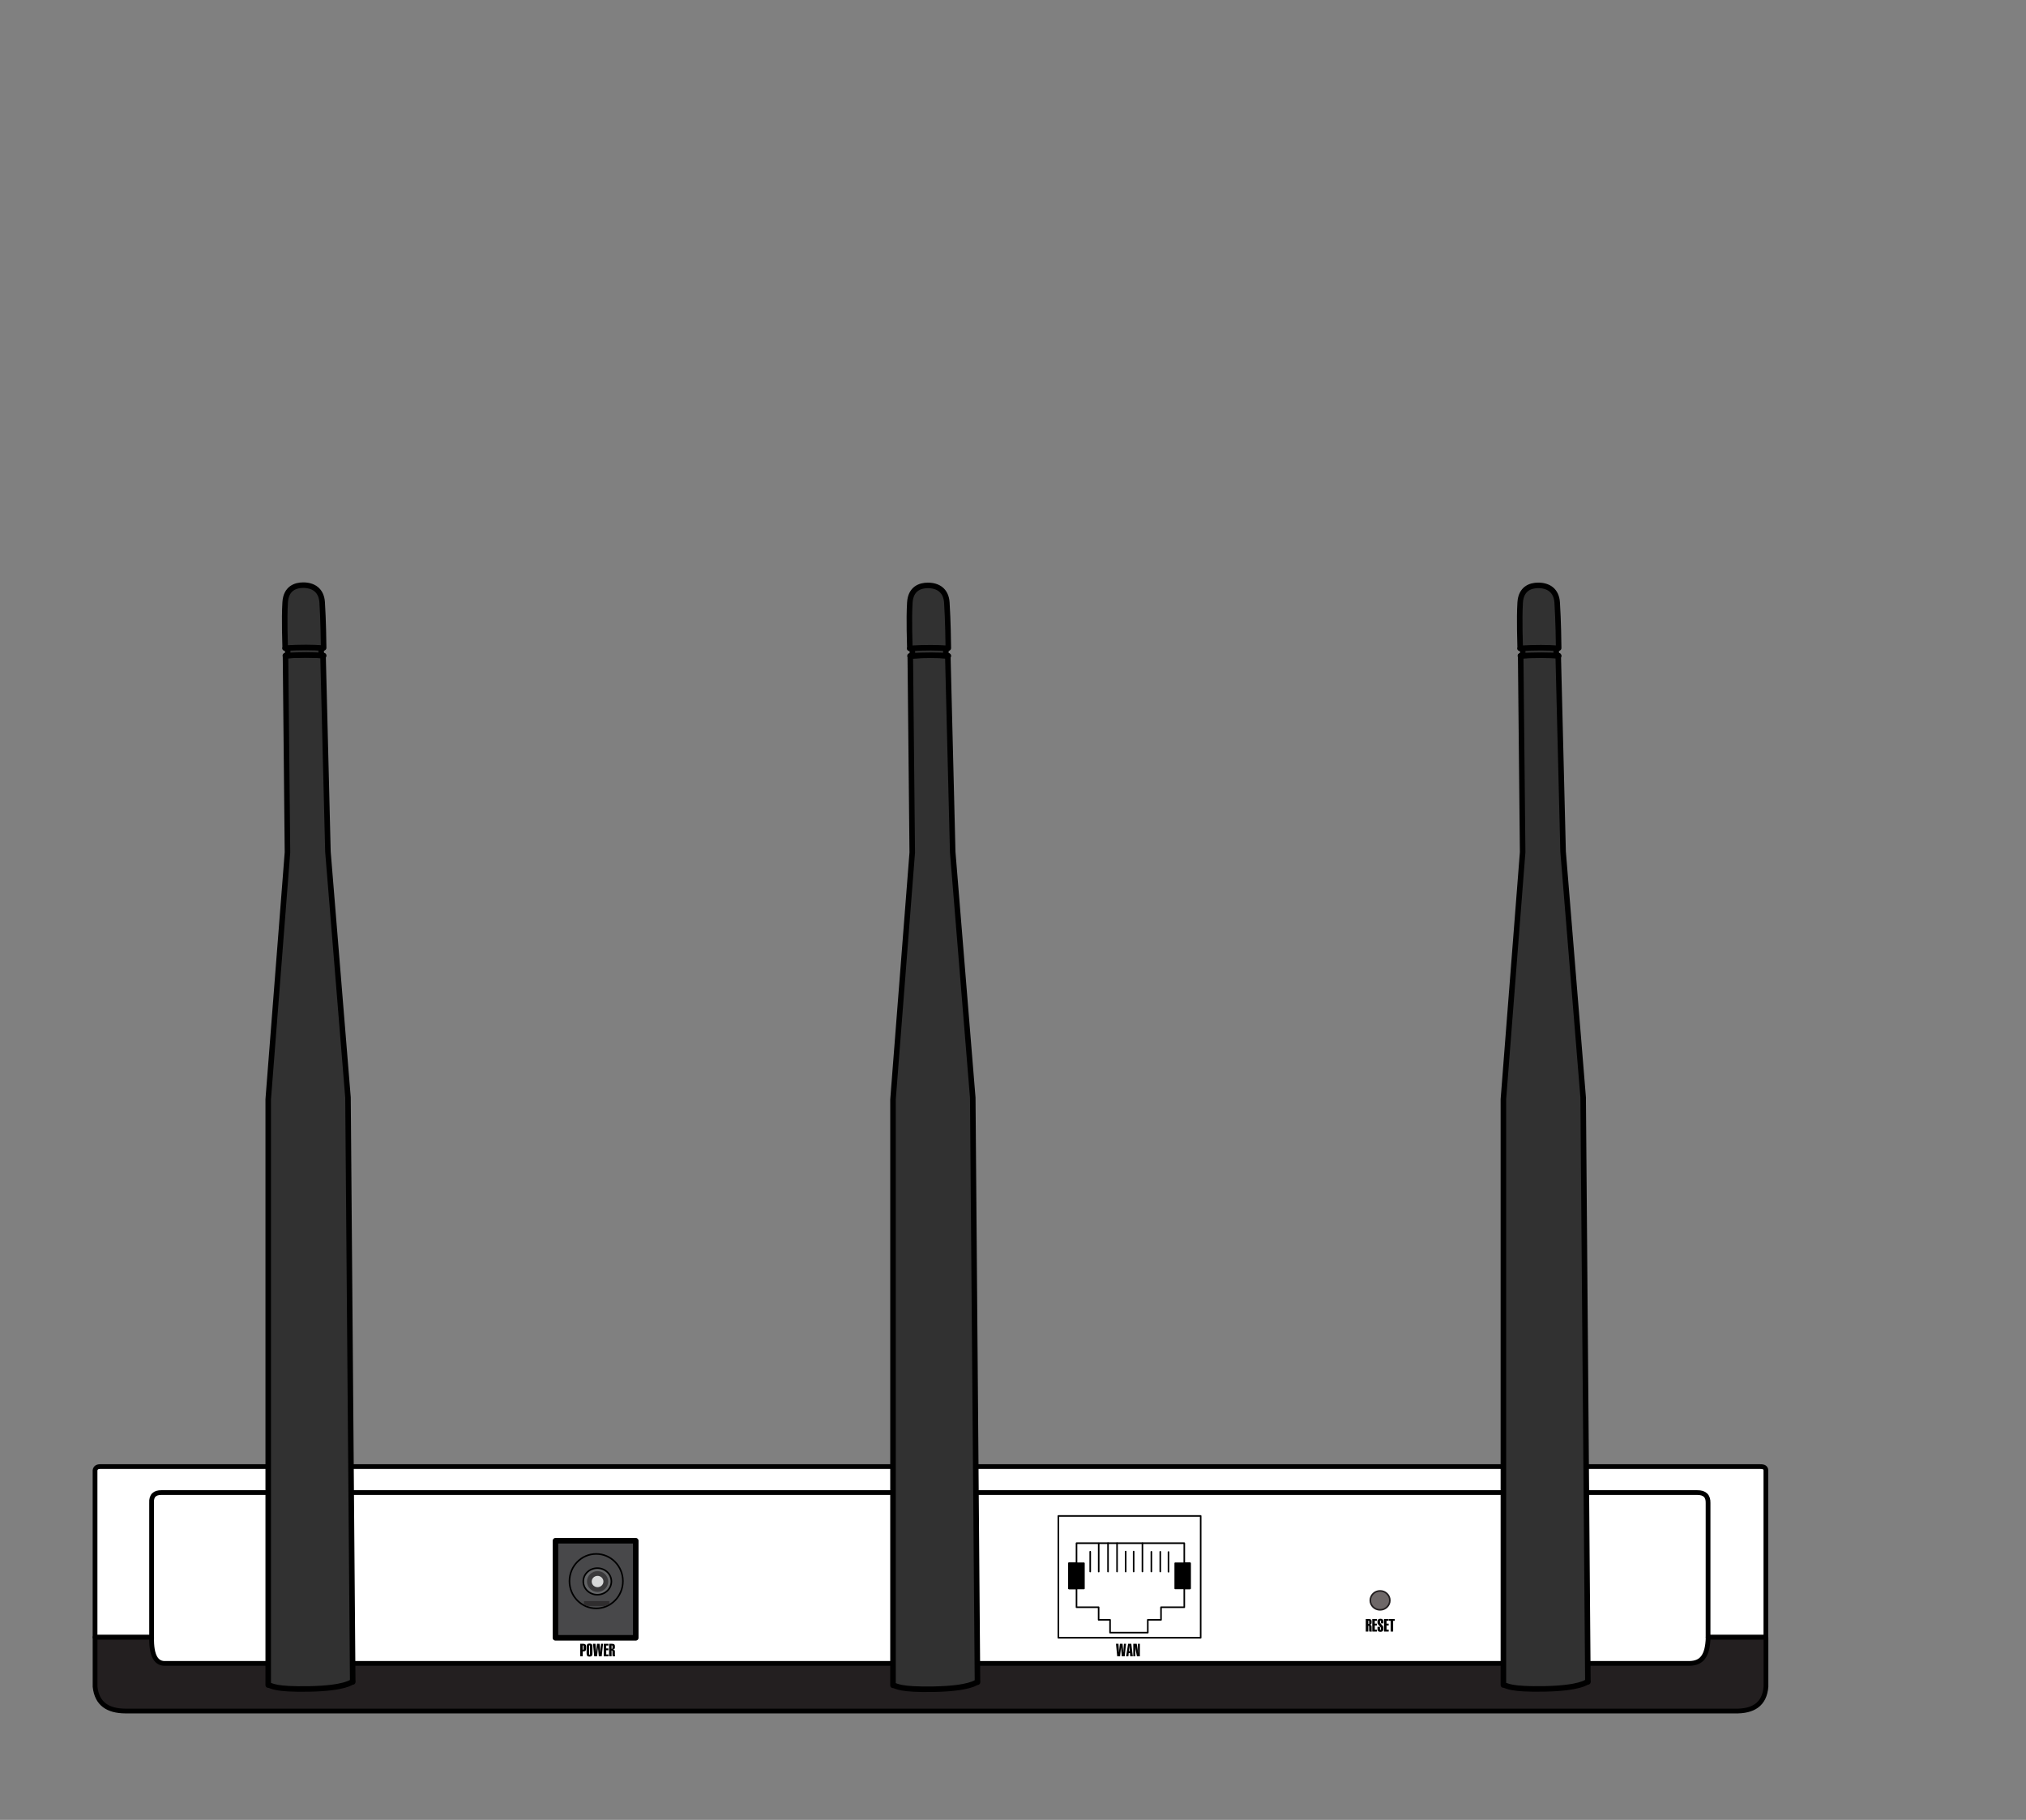 <?xml version="1.0" standalone="no"?>
<!DOCTYPE svg PUBLIC "-//W3C//DTD SVG 1.1//EN" "http://www.w3.org/Graphics/SVG/1.1/DTD/svg11.dtd">
<svg width="100%" height="100%" viewBox="0 0 7112 6389" version="1.1" xmlns="http://www.w3.org/2000/svg" xmlns:xlink="http://www.w3.org/1999/xlink" xml:space="preserve" style="fill-rule:evenodd;clip-rule:evenodd;stroke-linecap:round;stroke-linejoin:round;stroke-miterlimit:1.414;">
    <rect x="0" y="0" width="7112" height="6389" fill="#808080" stroke="none"/>
    <g transform="matrix(5.556,0,0,5.556,-0,-0)">
        <g id="Hülle2">
            <rect x="82.233" y="938.412" width="1006.62" height="117.087" style="fill:white;"/>
            <path d="M60.052,929.086C60.285,927.454 61.416,926.719 63.245,926.707L1112.17,926.707C1114.58,926.668 1115.69,927.511 1115.72,929.086L1115.72,1034.54L1079.18,1034.54L1079.18,949.632C1079.29,945.356 1077.12,943.066 1072.25,943.117L101.964,943.117C97.941,943.104 95.513,944.865 95.789,949.632L95.789,1034.54L60.052,1034.54L60.052,929.086Z" style="fill:white;stroke-width:3px;stroke:black;"/>
            <g transform="matrix(1,0,0,1,0.035,-0.775)">
                <path d="M95.789,1035.33C95.506,1047.19 98.718,1052.29 104.825,1051.81L1067.85,1051.81C1074.74,1051.54 1078.87,1047.68 1079.21,1035.33L1115.73,1035.33L1115.73,1066.54C1114.84,1077.59 1107.79,1082.23 1095.99,1081.92L79.111,1081.92C68.395,1081.82 61.217,1077.64 60.032,1066.54L60.032,1035.33L95.789,1035.33Z" style="fill:rgb(35,31,32);stroke-width:3px;stroke:black;"/>
            </g>
        </g>
        <g id="Lan1" transform="matrix(-1,3.21625e-16,-3.21625e-16,-1,1188.73,1993.37)">
            <path d="M463.538,961.757L487.377,961.757L487.377,969.841L494.601,969.841L494.601,977.802L508.571,977.802L508.571,989.68L513.332,989.68L513.332,1005.6L508.571,1005.6L508.571,1018.27L440.482,1018.27L440.482,1005.6L437.015,1005.6L437.015,989.68L440.482,989.68L440.482,977.802L455.182,977.802L455.182,969.841L463.538,969.841L463.538,961.757" style="fill:none;stroke-width:1px;stroke:black;"/>
            <rect x="436.816" y="989.68" width="9.385" height="15.92" style="fill:black;stroke-width:1px;stroke:black;"/>
            <g transform="matrix(1,0,0,1,67.067,-0.024)">
                <rect x="436.816" y="989.68" width="9.385" height="15.92" style="fill:black;stroke-width:1px;stroke:black;"/>
            </g>
            <path d="M450.462,1000.22L450.462,1012.69" style="fill:none;stroke-width:1px;stroke:black;"/>
            <g transform="matrix(1,0,0,1,5.188,0.143)">
                <path d="M450.462,1000.22L450.462,1012.69" style="fill:none;stroke-width:1px;stroke:black;"/>
            </g>
            <g transform="matrix(1,0,0,1,10.822,0.143)">
                <path d="M450.462,1000.22L450.462,1012.69" style="fill:none;stroke-width:1px;stroke:black;"/>
            </g>
            <g transform="matrix(1,0,0,1,22.004,0.292)">
                <path d="M450.462,1000.07L450.462,1012.69" style="fill:none;stroke-width:1px;stroke:black;"/>
            </g>
            <g transform="matrix(1,0,0,1,27.05,0.292)">
                <path d="M450.462,1000.05L450.462,1012.69" style="fill:none;stroke-width:1px;stroke:black;"/>
            </g>
            <g transform="matrix(1,0,0,1,49.451,0.193)">
                <path d="M450.462,1000.16L450.462,1012.69" style="fill:none;stroke-width:1px;stroke:black;"/>
            </g>
            <path d="M466.922,1000.38L466.922,1018.21" style="fill:none;stroke-width:1px;stroke:black;"/>
            <g transform="matrix(1,0,0,1,16.04,-0.056)">
                <path d="M466.922,1000.41L466.922,1018.27" style="fill:none;stroke-width:1px;stroke:black;"/>
            </g>
            <g transform="matrix(1,0,0,1,21.744,-0.155)">
                <path d="M466.922,1000.5L466.922,1018.4" style="fill:none;stroke-width:1px;stroke:black;"/>
            </g>
            <g transform="matrix(1,0,0,1,27.626,-0.353)">
                <path d="M466.922,1000.67L466.922,1018.4" style="fill:none;stroke-width:1px;stroke:black;"/>
            </g>
            <path d="M430.126,958.534L520.049,958.534L520.049,1035.48L430.126,1035.48L430.126,958.534" style="fill:none;stroke-width:1px;stroke:black;"/>
        </g>
        <g id="Beschriftung" transform="matrix(1,0,0,1,-61.619,-1.64)">
            <g transform="matrix(1,0,0,1,15.079,1.56)">
                <path d="M415.243,1042.05L415.243,1040.21C415.243,1040.03 415.212,1039.91 415.149,1039.85C415.086,1039.79 414.964,1039.76 414.781,1039.76L414.717,1039.76L414.717,1042.49L414.813,1042.49C414.978,1042.49 415.091,1042.45 415.152,1042.39C415.213,1042.32 415.243,1042.21 415.243,1042.05ZM413.132,1046.67L413.132,1038.75L414.98,1038.75C415.614,1038.75 416.078,1038.87 416.374,1039.1C416.669,1039.33 416.817,1039.69 416.817,1040.19L416.817,1041.88C416.817,1042.49 416.671,1042.93 416.379,1043.19C416.087,1043.45 415.596,1043.59 414.905,1043.59L414.717,1043.59L414.717,1046.67L413.132,1046.67Z" style="fill:black;fill-rule:nonzero;"/>
                <path d="M417.161,1040.63C417.161,1039.89 417.304,1039.36 417.59,1039.05C417.877,1038.74 418.349,1038.58 419.008,1038.58C419.667,1038.58 420.14,1038.74 420.426,1039.05C420.713,1039.36 420.856,1039.88 420.856,1040.63L420.856,1044.81C420.856,1045.55 420.714,1046.07 420.429,1046.38C420.144,1046.7 419.671,1046.85 419.008,1046.85C418.346,1046.85 417.872,1046.7 417.588,1046.38C417.303,1046.07 417.161,1045.55 417.161,1044.81L417.161,1040.63ZM418.745,1040.1L418.745,1045.27C418.745,1045.41 418.766,1045.51 418.807,1045.57C418.848,1045.62 418.915,1045.65 419.008,1045.65C419.108,1045.65 419.179,1045.62 419.22,1045.56C419.262,1045.5 419.282,1045.4 419.282,1045.27L419.282,1040.1C419.282,1039.95 419.262,1039.86 419.22,1039.8C419.179,1039.74 419.108,1039.71 419.008,1039.71C418.915,1039.71 418.848,1039.74 418.807,1039.81C418.766,1039.87 418.745,1039.96 418.745,1040.1Z" style="fill:black;fill-rule:nonzero;"/>
                <path d="M421.989,1046.67L421.2,1038.75L422.789,1038.75L422.977,1041.78C422.995,1042.04 423.011,1042.33 423.023,1042.65C423.036,1042.97 423.051,1043.42 423.069,1044.02L423.122,1044.02C423.148,1043.67 423.173,1043.34 423.2,1043.03C423.227,1042.71 423.253,1042.45 423.278,1042.24L423.692,1038.75L425.368,1038.75L425.695,1042.49C425.699,1042.55 425.715,1042.76 425.744,1043.11C425.772,1043.45 425.797,1043.76 425.819,1044.02L425.872,1044.02C425.887,1043.58 425.904,1043.18 425.923,1042.81C425.943,1042.43 425.966,1042.08 425.991,1041.73L426.238,1038.75L427.564,1038.75L426.71,1046.67L424.884,1046.67L424.487,1042.43C424.472,1042.28 424.459,1042.1 424.446,1041.9C424.434,1041.7 424.422,1041.45 424.412,1041.13L424.352,1041.13L423.794,1046.67L421.989,1046.67Z" style="fill:black;fill-rule:nonzero;"/>
                <path d="M427.983,1046.67L427.983,1038.75L430.932,1038.75L430.932,1039.85L429.568,1039.85L429.568,1041.68L430.9,1041.68L430.9,1042.82L429.568,1042.82L429.568,1045.48L430.932,1045.48L430.932,1046.67L427.983,1046.67Z" style="fill:black;fill-rule:nonzero;"/>
                <path d="M433.473,1041.47L433.473,1040.21C433.473,1040.03 433.438,1039.91 433.368,1039.85C433.298,1039.79 433.157,1039.76 432.946,1039.76L432.946,1041.92L433.032,1041.92C433.197,1041.92 433.311,1041.89 433.376,1041.82C433.44,1041.76 433.473,1041.64 433.473,1041.47ZM431.362,1046.67L431.362,1038.75L433.209,1038.75C433.854,1038.75 434.321,1038.87 434.611,1039.09C434.901,1039.32 435.046,1039.68 435.046,1040.19L435.046,1041.02C435.046,1041.43 434.944,1041.75 434.74,1041.97C434.536,1042.2 434.232,1042.32 433.827,1042.34L433.827,1042.38C434.278,1042.41 434.594,1042.52 434.775,1042.72C434.956,1042.91 435.046,1043.25 435.046,1043.71L435.046,1045.73C435.046,1045.89 435.059,1046.05 435.084,1046.21C435.109,1046.38 435.145,1046.53 435.191,1046.67L433.628,1046.67C433.578,1046.54 433.54,1046.39 433.513,1046.22C433.486,1046.05 433.473,1045.88 433.473,1045.69L433.473,1045.4L433.473,1043.67C433.473,1043.45 433.43,1043.28 433.346,1043.17C433.262,1043.06 433.136,1043 432.968,1043L432.946,1043L432.946,1046.67L431.362,1046.67Z" style="fill:black;fill-rule:nonzero;"/>
                <path d="M752.418,1046.67L751.629,1038.75L753.219,1038.75L753.407,1041.78C753.425,1042.04 753.44,1042.33 753.452,1042.65C753.465,1042.97 753.48,1043.42 753.498,1044.02L753.552,1044.02C753.577,1043.67 753.603,1043.34 753.63,1043.03C753.656,1042.71 753.682,1042.45 753.707,1042.24L754.121,1038.75L755.797,1038.75L756.124,1042.49C756.128,1042.55 756.144,1042.76 756.173,1043.11C756.201,1043.45 756.226,1043.76 756.248,1044.02L756.302,1044.02C756.316,1043.58 756.333,1043.18 756.353,1042.81C756.372,1042.43 756.395,1042.08 756.42,1041.73L756.667,1038.75L757.994,1038.75L757.14,1046.67L755.313,1046.67L754.916,1042.43C754.902,1042.28 754.888,1042.1 754.876,1041.9C754.863,1041.7 754.851,1041.45 754.841,1041.13L754.782,1041.13L754.223,1046.67L752.418,1046.67Z" style="fill:black;fill-rule:nonzero;"/>
                <path d="M758.031,1046.67L759.299,1038.75L761.324,1038.75L762.258,1046.67L760.62,1046.67L760.464,1044.56L759.68,1044.56L759.476,1046.67L758.031,1046.67ZM759.804,1043.4L760.389,1043.4L760.212,1040.98C760.201,1040.85 760.192,1040.6 760.185,1040.25C760.181,1040.09 760.18,1039.97 760.18,1039.88L760.121,1039.88C760.106,1040.19 760.094,1040.43 760.083,1040.61C760.072,1040.79 760.063,1040.91 760.056,1040.97L759.804,1043.4Z" style="fill:black;fill-rule:nonzero;"/>
                <path d="M762.564,1046.67L762.564,1038.75L764.734,1038.75L765.293,1042.11C765.343,1042.41 765.386,1042.75 765.422,1043.12C765.458,1043.49 765.488,1043.92 765.513,1044.4L765.578,1044.4C765.552,1043.84 765.534,1043.35 765.521,1042.93C765.509,1042.52 765.502,1042.22 765.502,1042.03L765.492,1038.75L766.732,1038.75L766.732,1046.67L764.874,1046.67L764.063,1042.37C764.031,1042.2 763.99,1041.95 763.942,1041.61C763.894,1041.27 763.844,1040.9 763.794,1040.49L763.751,1040.49C763.773,1040.82 763.79,1041.11 763.802,1041.36C763.815,1041.6 763.821,1041.81 763.821,1041.96L763.821,1046.67L762.564,1046.67Z" style="fill:black;fill-rule:nonzero;"/>
            </g>
            <g id="WPS wifi" transform="matrix(1,0,0,1,513.495,-14.097)">
                <path d="M413.154,1041.47L413.154,1040.21C413.154,1040.03 413.119,1039.91 413.049,1039.85C412.979,1039.79 412.839,1039.76 412.627,1039.76L412.627,1041.92L412.713,1041.92C412.878,1041.92 412.993,1041.89 413.057,1041.82C413.121,1041.76 413.154,1041.64 413.154,1041.47ZM411.043,1046.67L411.043,1038.75L412.891,1038.75C413.535,1038.75 414.002,1038.87 414.292,1039.09C414.582,1039.32 414.727,1039.68 414.727,1040.19L414.727,1041.02C414.727,1041.43 414.625,1041.75 414.421,1041.97C414.217,1042.2 413.913,1042.32 413.508,1042.34L413.508,1042.38C413.959,1042.41 414.275,1042.52 414.456,1042.72C414.637,1042.91 414.727,1043.25 414.727,1043.71L414.727,1045.73C414.727,1045.89 414.74,1046.05 414.765,1046.21C414.79,1046.38 414.826,1046.53 414.872,1046.67L413.309,1046.67C413.259,1046.54 413.221,1046.39 413.194,1046.22C413.167,1046.05 413.154,1045.88 413.154,1045.69L413.154,1045.4L413.154,1043.67C413.154,1043.45 413.112,1043.28 413.027,1043.17C412.943,1043.06 412.817,1043 412.649,1043L412.627,1043L412.627,1046.67L411.043,1046.67Z" style="fill:black;fill-rule:nonzero;"/>
                <path d="M415.146,1046.67L415.146,1038.75L418.095,1038.75L418.095,1039.85L416.731,1039.85L416.731,1041.68L418.063,1041.68L418.063,1042.82L416.731,1042.82L416.731,1045.48L418.095,1045.48L418.095,1046.67L415.146,1046.67Z" style="fill:black;fill-rule:nonzero;"/>
                <path d="M418.45,1040.17C418.45,1039.67 418.612,1039.28 418.936,1039C419.26,1038.72 419.714,1038.58 420.297,1038.58C420.885,1038.58 421.337,1038.72 421.656,1039C421.975,1039.28 422.134,1039.68 422.134,1040.21L422.134,1041.5L420.56,1041.5L420.56,1040.1C420.56,1039.95 420.541,1039.85 420.501,1039.8C420.462,1039.74 420.394,1039.71 420.297,1039.71C420.197,1039.71 420.126,1039.74 420.085,1039.8C420.044,1039.86 420.023,1039.96 420.023,1040.1L420.023,1040.8C420.023,1040.92 420.039,1041.02 420.069,1041.11C420.099,1041.19 420.149,1041.28 420.217,1041.36L421.737,1043.03C421.88,1043.19 421.982,1043.35 422.043,1043.52C422.104,1043.69 422.134,1043.97 422.134,1044.34L422.134,1045.27C422.134,1045.78 421.974,1046.17 421.653,1046.44C421.333,1046.71 420.877,1046.85 420.287,1046.85C419.681,1046.85 419.224,1046.71 418.914,1046.42C418.604,1046.14 418.45,1045.71 418.45,1045.15L418.45,1043.67L420.023,1043.67L420.023,1045.27C420.023,1045.4 420.044,1045.5 420.085,1045.56C420.126,1045.62 420.197,1045.65 420.297,1045.65C420.39,1045.65 420.458,1045.62 420.499,1045.57C420.54,1045.51 420.56,1045.41 420.56,1045.27L420.56,1044.43C420.56,1044.32 420.54,1044.21 420.499,1044.11C420.458,1044.01 420.387,1043.9 420.287,1043.79L418.858,1042.17C418.711,1042.01 418.606,1041.84 418.544,1041.68C418.481,1041.51 418.45,1041.29 418.45,1041.01L418.45,1040.89L418.45,1040.17Z" style="fill:black;fill-rule:nonzero;"/>
                <path d="M422.575,1046.67L422.575,1038.75L425.523,1038.75L425.523,1039.85L424.159,1039.85L424.159,1041.68L425.491,1041.68L425.491,1042.82L424.159,1042.82L424.159,1045.48L425.523,1045.48L425.523,1046.67L422.575,1046.67Z" style="fill:black;fill-rule:nonzero;"/>
                <path d="M426.759,1046.67L426.759,1039.88L425.744,1039.88L425.744,1038.75L429.353,1038.75L429.353,1039.88L428.327,1039.88L428.327,1046.67L426.759,1046.67Z" style="fill:black;fill-rule:nonzero;"/>
            </g>
        </g>
        <g id="Power" transform="matrix(1,0,0,1,-9.588,0.548)">
            <rect x="360.529" y="973.018" width="50.745" height="61.322" style="fill:rgb(72,72,74);stroke-width:3.5px;stroke:black;"/>
            <g transform="matrix(1,0,0,1,-0.754,0.503)">
                <ellipse cx="387.025" cy="998.035" rx="16.88" ry="17.207" style="fill:rgb(72,72,74);stroke-width:1px;stroke:black;"/>
            </g>
            <ellipse cx="386.992" cy="998.717" rx="8.879" ry="8.391" style="fill:rgb(99,100,102);stroke-width:1px;stroke:black;"/>
            <g transform="matrix(1,0,0,1,-0.111,-0.214)">
                <ellipse cx="387.249" cy="998.987" rx="5.203" ry="5.065" style="fill:rgb(216,217,218);stroke-width:3px;stroke:rgb(58,57,59);"/>
            </g>
            <path d="M378.699,1011.21L394.491,1011.21L394.491,1012.99L392.11,1014.15L380.447,1014.15L378.699,1013.38L378.699,1011.21Z" style="fill:rgb(47,45,46);stroke-width:0.1px;stroke:rgb(35,31,32);"/>
        </g>
        <g id="reset loch" transform="matrix(0.565,0,0,0.565,373.556,438.475)">
            <ellipse cx="882.113" cy="1013.72" rx="10.926" ry="10.594" style="fill:rgb(110,104,104);stroke-width:1.77px;stroke:rgb(35,31,32);"/>
        </g>
        <g id="antenne rechts" transform="matrix(0.702,0,0,0.702,274.05,331.346)">
            <g transform="matrix(1,0,0,1,-4.487,-6.61)">
                <path d="M1016.53,124.619L1020.93,301.171L1038.98,522.435L1043.24,1048.51L1043.34,1047.87C1042.55,1048.66 1036.04,1054.15 1004.23,1054.77C972.911,1055.37 970.935,1051.94 967.466,1051.24L967.191,1051.3L967.191,524.062L984.513,301.705L982.747,124.897C994.27,123.665 1005.51,123.655 1016.53,124.619Z" style="fill:rgb(49,49,49);stroke-width:4.98px;stroke:black;"/>
            </g>
            <g transform="matrix(1,0,0,1,-4.626,-6.357)">
                <path d="M984.703,117.906L984.703,124.656L982.618,124.676C996.416,123.902 1007.78,123.949 1017.13,124.676L1014.86,123.88L1014.86,118.475L1016.74,117.906C1007.39,117.18 996.023,117.133 982.225,117.906L982.438,117.653C982.428,113.255 981.481,92.528 982.438,76.704C983.201,64.092 991.781,61.281 998.604,61.255C1007.64,61.221 1015.03,65.675 1015.74,76.704C1016.77,92.72 1017.06,113.91 1017.08,117.653" style="fill:rgb(49,49,49);stroke-width:4.98px;stroke:black;"/>
            </g>
        </g>
        <g id="antenne mitte" transform="matrix(0.702,0,0,0.702,-114.758,329.218)">
            <g transform="matrix(1,0,0,1,0,-3.298)">
                <path d="M1016.53,124.619L1020.93,301.171L1038.98,522.435L1043.24,1048.51L1043.34,1047.87C1042.55,1048.66 1036.04,1054.15 1004.23,1054.77C972.911,1055.37 970.935,1051.94 967.466,1051.24L967.191,1051.3L967.191,524.062L984.513,301.705L982.747,124.897C994.27,123.665 1005.51,123.655 1016.53,124.619Z" style="fill:rgb(49,49,49);stroke-width:4.98px;stroke:black;"/>
            </g>
            <g transform="matrix(1,0,0,1,-0.092,-3.299)">
                <path d="M984.703,117.906L984.703,124.656L982.618,124.676C996.416,123.902 1007.78,123.949 1017.13,124.676L1014.86,123.88L1014.86,118.475L1016.74,117.906C1007.39,117.18 996.023,117.133 982.225,117.906L982.438,117.653C982.428,113.255 981.481,92.528 982.438,76.704C983.201,64.092 991.781,61.281 998.604,61.255C1007.64,61.221 1015.03,65.675 1015.74,76.704C1016.77,92.72 1017.06,113.91 1017.08,117.653" style="fill:rgb(49,49,49);stroke-width:4.98px;stroke:black;"/>
            </g>
        </g>
        <g id="antenne links" transform="matrix(0.702,0,0,0.702,-509.5,326.742)">
            <path d="M1016.53,124.619L1020.93,301.171L1038.98,522.435L1043.24,1048.51L1043.34,1047.87C1042.55,1048.66 1036.04,1054.15 1004.23,1054.77C972.911,1055.37 970.935,1051.94 967.466,1051.24L967.191,1051.3L967.191,524.062L984.513,301.705L982.747,124.897C994.27,123.665 1005.51,123.655 1016.53,124.619Z" style="fill:rgb(49,49,49);stroke-width:4.98px;stroke:black;"/>
            <path d="M984.703,117.906L984.703,124.656L982.618,124.676C996.416,123.902 1007.78,123.949 1017.13,124.676L1014.86,123.88L1014.86,118.475L1016.74,117.906C1007.39,117.18 996.023,117.133 982.225,117.906L982.438,117.653C982.428,113.255 981.481,92.528 982.438,76.704C983.201,64.092 991.781,61.281 998.604,61.255C1007.64,61.221 1015.03,65.675 1015.74,76.704C1016.77,92.72 1017.06,113.91 1017.08,117.653" style="fill:rgb(49,49,49);stroke-width:4.98px;stroke:black;"/>
        </g>
    </g>
</svg>
